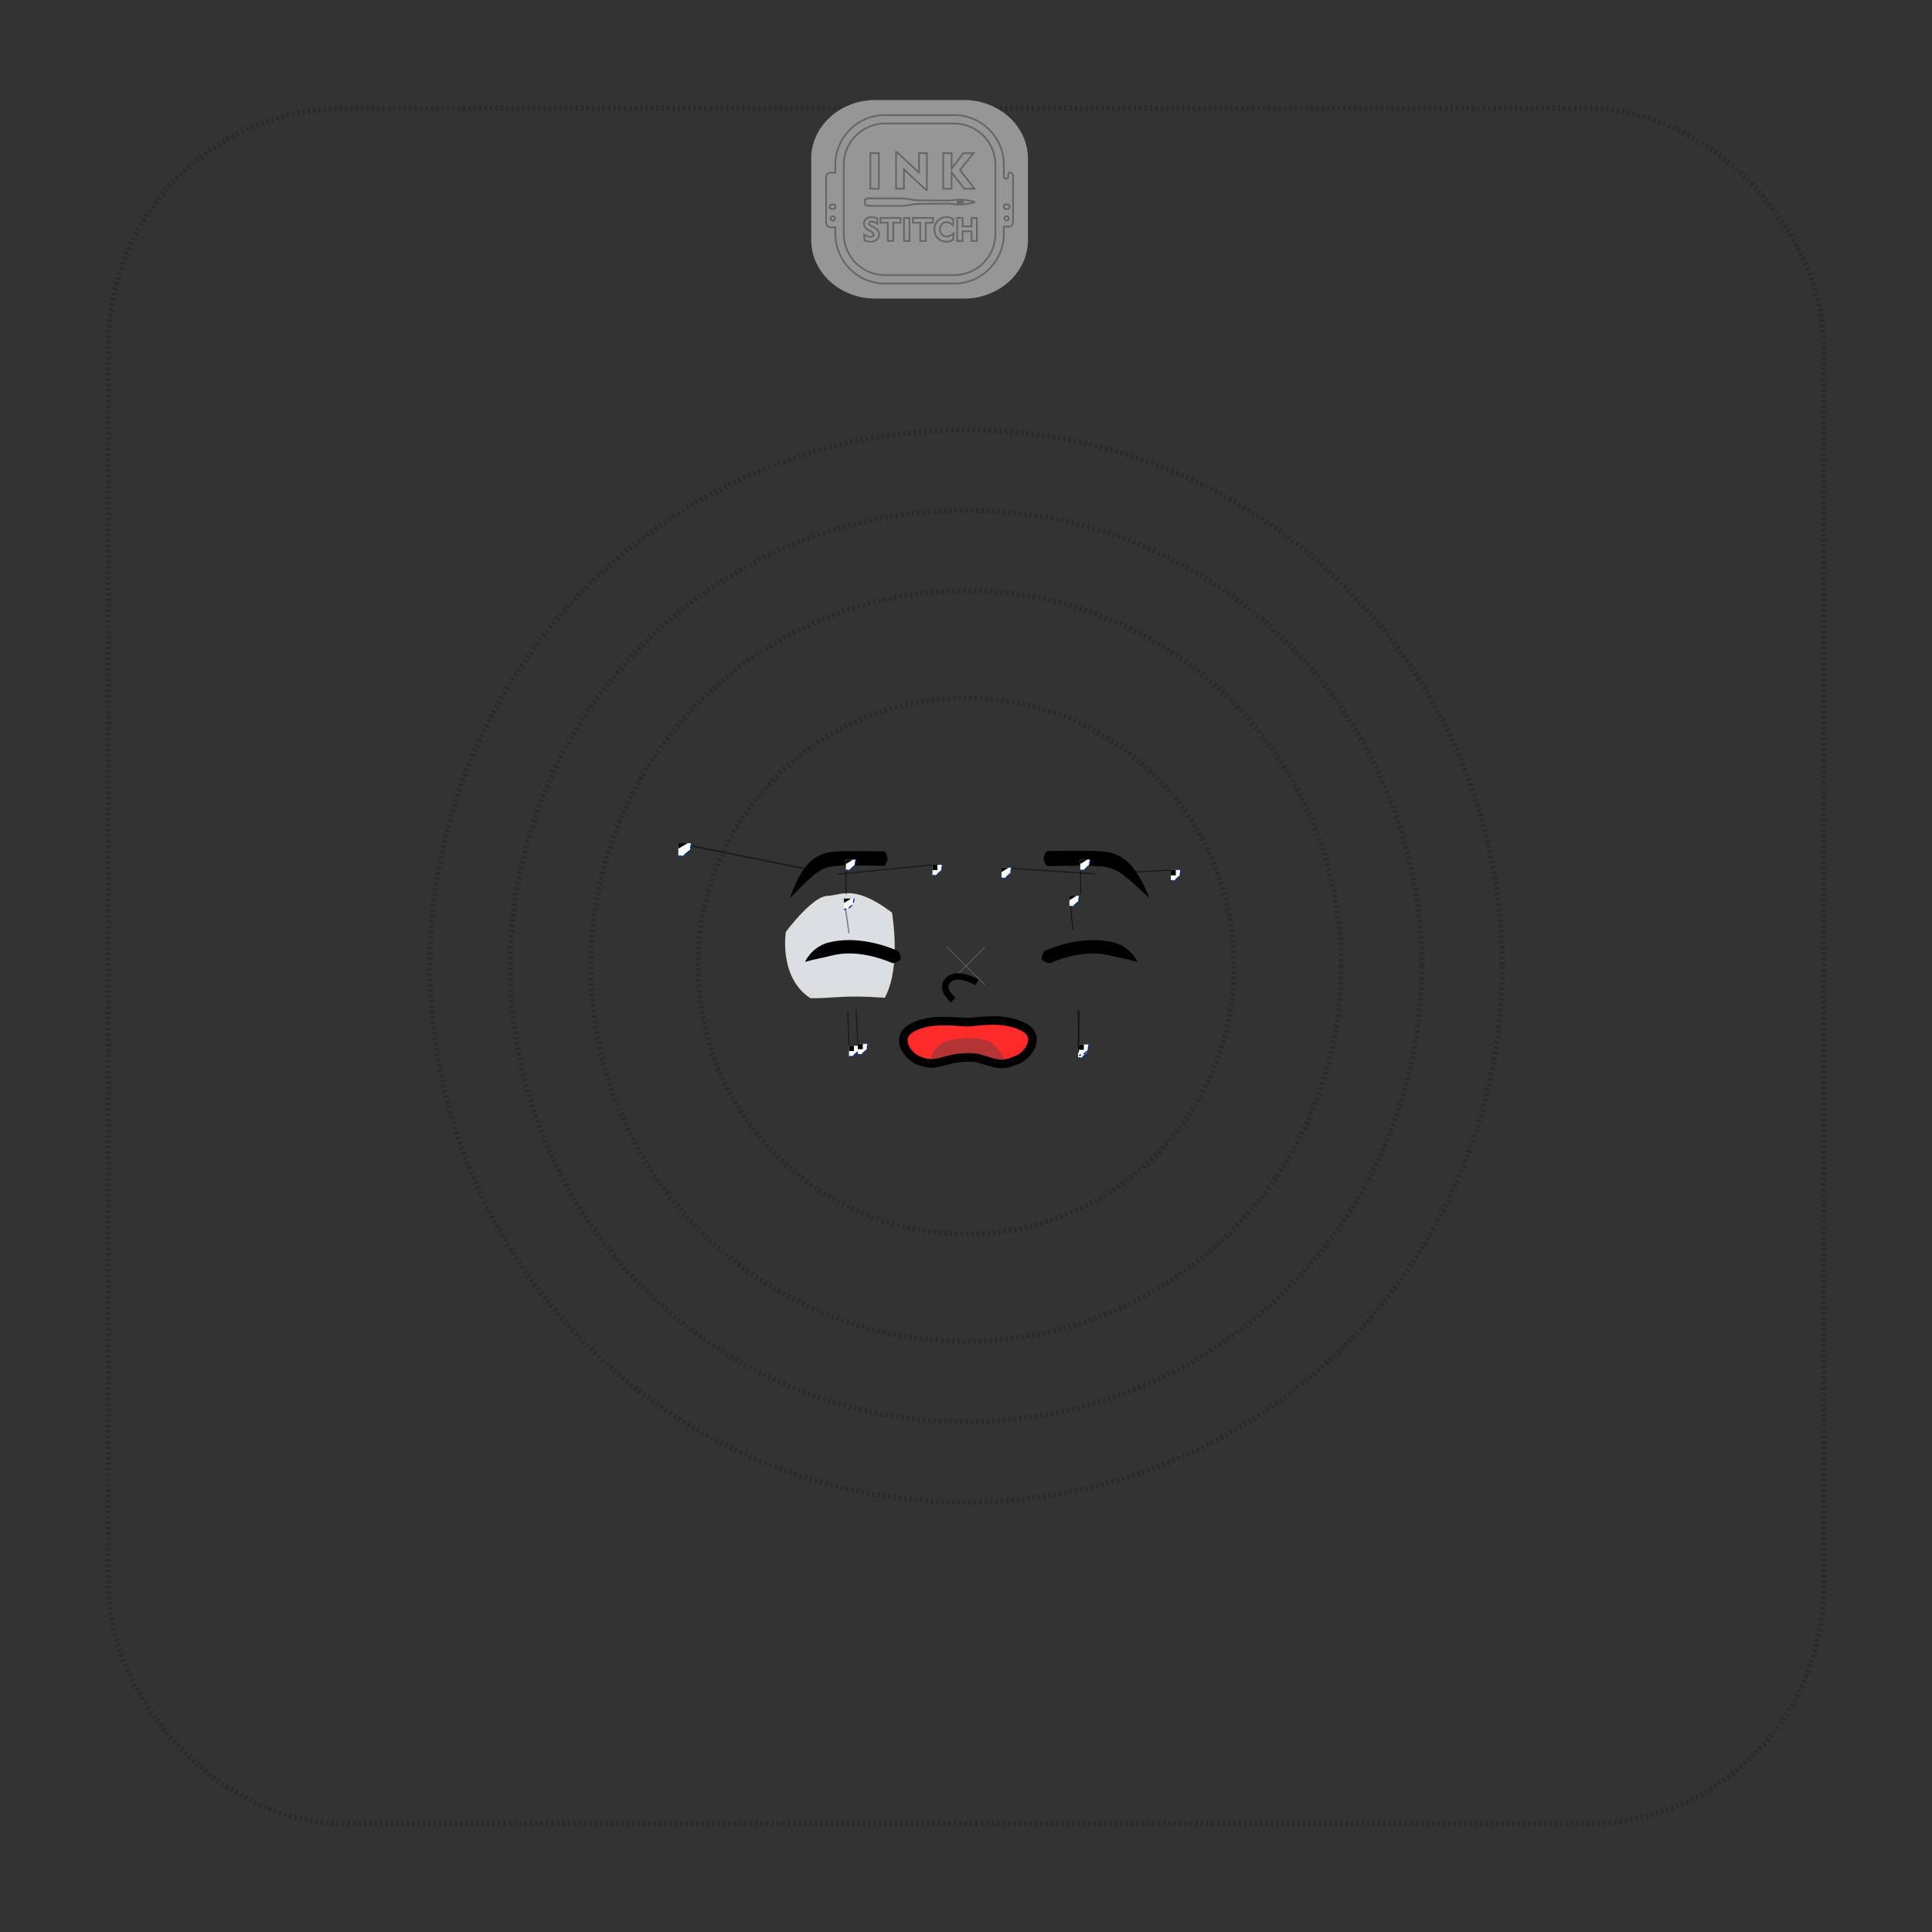 <?xml version="1.0" encoding="UTF-8" standalone="no"?>
<!-- Created with Inkscape (http://www.inkscape.org/) -->

<svg
   width="360mm"
   height="360mm"
   viewBox="0 0 360 360"
   version="1.1"
   id="svg8"
   inkscape:version="1.1.1 (c3084ef, 2021-09-22)"
   sodipodi:docname="face-baby-crying.svg"
   xmlns:inkscape="http://www.inkscape.org/namespaces/inkscape"
   xmlns:sodipodi="http://sodipodi.sourceforge.net/DTD/sodipodi-0.dtd"
   xmlns:xlink="http://www.w3.org/1999/xlink"
   xmlns="http://www.w3.org/2000/svg"
   xmlns:svg="http://www.w3.org/2000/svg"
   xmlns:rdf="http://www.w3.org/1999/02/22-rdf-syntax-ns#"
   xmlns:cc="http://creativecommons.org/ns#"
   xmlns:dc="http://purl.org/dc/elements/1.1/">
  <rect x="0" y="0" width="360" height="360" fill="#333333" stroke="none"/>
  <title
     id="title1023">inkStitch - Embroidery Hoops Template</title>
  <defs
     id="defs2">
    <inkscape:path-effect
       effect="taper_stroke"
       id="path-effect12308"
       is_visible="true"
       lpeversion="1"
       stroke_width="2.5"
       attach_start="0.2"
       end_offset="0.2"
       start_smoothing="0.5"
       end_smoothing="0.5"
       jointype="extrapolated"
       start_shape="center"
       end_shape="center"
       miter_limit="100" />
    <inkscape:path-effect
       effect="taper_stroke"
       id="path-effect12222"
       is_visible="true"
       lpeversion="1"
       stroke_width="2.5"
       attach_start="0.2"
       end_offset="0.2"
       start_smoothing="0.5"
       end_smoothing="0.5"
       jointype="extrapolated"
       start_shape="center"
       end_shape="center"
       miter_limit="100" />
    <inkscape:path-effect
       effect="join_type"
       id="path-effect9780"
       is_visible="true"
       lpeversion="1"
       linecap_type="square"
       line_width="2.5"
       linejoin_type="extrp_arc"
       miter_limit="100"
       attempt_force_join="true" />
    <inkscape:path-effect
       effect="taper_stroke"
       id="path-effect9528"
       is_visible="true"
       lpeversion="1"
       stroke_width="1.458"
       attach_start="0.2"
       end_offset="0.2"
       start_smoothing="0.8"
       end_smoothing="0.8"
       jointype="extrapolated"
       start_shape="center"
       end_shape="center"
       miter_limit="100" />
    <inkscape:path-effect
       effect="taper_stroke"
       id="path-effect9522"
       is_visible="true"
       lpeversion="1"
       stroke_width="1.042"
       attach_start="0.2"
       end_offset="0.2"
       start_smoothing="0.5"
       end_smoothing="0.5"
       jointype="extrapolated"
       start_shape="center"
       end_shape="center"
       miter_limit="100" />
    <inkscape:path-effect
       effect="taper_stroke"
       id="path-effect9516"
       is_visible="true"
       lpeversion="1"
       stroke_width="2.79"
       attach_start="0.2"
       end_offset="0.8"
       start_smoothing="0.5"
       end_smoothing="0.5"
       jointype="extrapolated"
       start_shape="center"
       end_shape="center"
       miter_limit="100" />
    <inkscape:path-effect
       effect="taper_stroke"
       id="path-effect9350"
       is_visible="true"
       lpeversion="1"
       stroke_width="4.887"
       attach_start="0.2"
       end_offset="0.8"
       start_smoothing="0.5"
       end_smoothing="0.5"
       jointype="extrapolated"
       start_shape="center"
       end_shape="center"
       miter_limit="100" />
    <inkscape:path-effect
       effect="taper_stroke"
       id="path-effect6889"
       is_visible="true"
       lpeversion="1"
       stroke_width="8"
       attach_start="0.2"
       end_offset="0"
       start_smoothing="0.5"
       end_smoothing="0.5"
       jointype="extrapolated"
       start_shape="left"
       end_shape="center"
       miter_limit="100" />
    <inkscape:path-effect
       effect="taper_stroke"
       id="path-effect6883"
       is_visible="true"
       lpeversion="1"
       stroke_width="8"
       attach_start="0.2"
       end_offset="0"
       start_smoothing="0.5"
       end_smoothing="0.5"
       jointype="extrapolated"
       start_shape="left"
       end_shape="center"
       miter_limit="100" />
    <inkscape:path-effect
       effect="taper_stroke"
       id="path-effect5435"
       is_visible="true"
       lpeversion="1"
       stroke_width="2.591"
       attach_start="0.2"
       end_offset="0.2"
       start_smoothing="0.5"
       end_smoothing="0.5"
       jointype="extrapolated"
       start_shape="center"
       end_shape="center"
       miter_limit="100" />
    <inkscape:path-effect
       effect="taper_stroke"
       id="path-effect5433"
       is_visible="true"
       lpeversion="1"
       stroke_width="1.041"
       attach_start="0.2"
       end_offset="0.2"
       start_smoothing="0.5"
       end_smoothing="0.5"
       jointype="extrapolated"
       start_shape="center"
       end_shape="center"
       miter_limit="100" />
    <inkscape:path-effect
       effect="taper_stroke"
       id="path-effect5431"
       is_visible="true"
       lpeversion="1"
       stroke_width="1.458"
       attach_start="0.2"
       end_offset="0.2"
       start_smoothing="0.8"
       end_smoothing="0.8"
       jointype="extrapolated"
       start_shape="center"
       end_shape="center"
       miter_limit="100" />
    <inkscape:path-effect
       effect="taper_stroke"
       id="path-effect1563"
       is_visible="true"
       lpeversion="1"
       stroke_width="2.871"
       attach_start="0.2"
       end_offset="0.2"
       start_smoothing="0.5"
       end_smoothing="0.5"
       jointype="extrapolated"
       start_shape="center"
       end_shape="center"
       miter_limit="100" />
    <inkscape:path-effect
       effect="taper_stroke"
       id="path-effect1398"
       is_visible="true"
       lpeversion="1"
       stroke_width="2.682"
       attach_start="0.2"
       end_offset="0.8"
       start_smoothing="0.5"
       end_smoothing="0.5"
       jointype="extrapolated"
       start_shape="center"
       end_shape="center"
       miter_limit="100" />
    <marker
       style="overflow:visible"
       id="Arrow1Lstart"
       refX="0.0"
       refY="0.0"
       orient="auto"
       inkscape:stockid="Arrow1Lstart"
       inkscape:isstock="true">
      <path
         transform="scale(0.8) translate(12.5,0)"
         style="fill-rule:evenodd;fill:context-stroke;stroke:context-stroke;stroke-width:1.0pt"
         d="M 0.0,0.0 L 5.0,-5.0 L -12.5,0.0 L 5.0,5.0 L 0.0,0.0 z "
         id="path1667" />
    </marker>
    <style
       id="style824"
       type="text/css"><![CDATA[
    .fil0 {fill:none}
    .fil1 {fill:#003399}
   ]]></style>
    <symbol
       id="inkstitch_fill_start">
      <title
         id="inkstitch_title9432">Fill stitch starting point</title>
      <path
         id="inkstitch_circle13166-6"
         d="m 9.247,-2.6e-6 c -1.9e-6,5.107 -4.14,9.247 -9.247,9.247 C -5.107,9.247 -9.247,5.107 -9.247,-2.6e-6 c 2e-7,-5.107 4.14,-9.247 9.247,-9.247 2.452,0 4.804,0.974 6.538,2.708 1.734,1.734 2.708,4.086 2.708,6.538 0,0 0,0 0,0"
         style="opacity:1;vector-effect:none;fill:#fafafa;fill-opacity:1;fill-rule:evenodd;stroke:#003399;stroke-width:1.065;stroke-linecap:round;stroke-linejoin:miter;stroke-miterlimit:4;stroke-dasharray:3.195, 3.195;stroke-dashoffset:0;stroke-opacity:1"
         inkscape:connector-curvature="0" />
      <path
         style="opacity:1;vector-effect:none;fill:#000000;fill-opacity:1;fill-rule:evenodd;stroke:none;stroke-width:2.742;stroke-linecap:butt;stroke-linejoin:miter;stroke-miterlimit:4;stroke-dasharray:none;stroke-dashoffset:0;stroke-opacity:1"
         d="m 6.573,0.004 c 0,0 -10.451,6.034 -10.451,6.034 0,0 0,-12.068 0,-12.068 0,0 10.451,6.034 10.451,6.034"
         id="inkstitch_path4183"
         inkscape:connector-curvature="0" />
    </symbol>
    <symbol
       id="inkstitch_fill_end">
      <title
         id="inkstitch_title9427">Fill stitch ending point</title>
      <path
         id="inkstitch_circle13166"
         d="m 9.22,0.079 c -1.9e-6,5.107 -4.14,9.247 -9.247,9.247 -5.107,0 -9.247,-4.14 -9.247,-9.247 1e-7,-2.452 0.974,-4.804 2.708,-6.538 1.734,-1.734 4.086,-2.708 6.538,-2.708 5.107,0 9.247,4.14 9.247,9.247 0,0 0,0 0,0"
         style="opacity:1;vector-effect:none;fill:#fafafa;fill-opacity:1;fill-rule:evenodd;stroke:#003399;stroke-width:1.065;stroke-linecap:round;stroke-linejoin:miter;stroke-miterlimit:4;stroke-dasharray:3.195, 3.195;stroke-dashoffset:0;stroke-opacity:1"
         inkscape:connector-curvature="0" />
      <path
         style="opacity:1;fill:#000000;fill-opacity:1;fill-rule:nonzero;stroke:none;stroke-width:2.272;stroke-linecap:round;stroke-linejoin:round;stroke-miterlimit:4;stroke-dasharray:4.819, 4.819;stroke-dashoffset:0;stroke-opacity:1;paint-order:fill markers stroke"
         d="m -4.57,-4.57 c 0,0 9.141,0 9.141,0 0,0 0,9.141 0,9.141 0,0 -9.141,0 -9.141,0 0,0 0,-9.141 0,-9.141"
         id="inkstitch_rect5371-2"
         inkscape:connector-curvature="0" />
    </symbol>
  </defs>
  <sodipodi:namedview
     id="base"
     pagecolor="#fafafa"
     bordercolor="#666666"
     borderopacity="1.0"
     inkscape:pageopacity="0.78431373"
     inkscape:pageshadow="2"
     inkscape:zoom="1.8688079"
     inkscape:cx="706.06507"
     inkscape:cy="648.27422"
     inkscape:document-units="cm"
     inkscape:current-layer="layer2"
     showgrid="true"
     inkscape:window-width="1462"
     inkscape:window-height="969"
     inkscape:window-x="83"
     inkscape:window-y="59"
     inkscape:window-maximized="0"
     objecttolerance="3"
     gridtolerance="3"
     guidetolerance="3"
     inkscape:snap-perpendicular="true"
     inkscape:snap-tangential="true"
     inkscape:showpageshadow="true"
     borderlayer="false"
     inkscape:snap-path-clip="false"
     inkscape:pagecheckerboard="false"
     fit-margin-top="10"
     fit-margin-left="10"
     fit-margin-right="10"
     fit-margin-bottom="10">
    <inkscape:grid
       type="xygrid"
       id="grid3702"
       units="mm"
       spacingx="0.5"
       spacingy="0.5"
       dotted="false"
       originx="0"
       originy="0"
       empspacing="20"
       color="#ff7300"
       opacity="0.098"
       empcolor="#0000ff"
       empopacity="0.098" />
  </sodipodi:namedview>
  <g
     inkscape:label="HOOPS REF"
     inkscape:groupmode="layer"
     id="layer1"
     transform="translate(-9.391,72.391)"
     style="display:inline;opacity:0.5"
     sodipodi:insensitive="true">
    <circle
       id="path3704-5-2"
       cx="189.391"
       cy="107.609"
       r="49.952"
       style="opacity:0.335;fill:none;stroke:#000000;stroke-width:1;stroke-linecap:butt;stroke-linejoin:round;stroke-miterlimit:4;stroke-dasharray:0.5, 0.5;stroke-dashoffset:0"
       sodipodi:insensitive="true"
       inkscape:label="100x100" />
    <circle
       id="path3704-5"
       cx="189.391"
       cy="107.609"
       r="69.933"
       style="opacity:0.335;fill:none;stroke:#000000;stroke-width:1;stroke-linecap:butt;stroke-linejoin:round;stroke-miterlimit:4;stroke-dasharray:0.5, 0.5;stroke-dashoffset:0"
       sodipodi:insensitive="true"
       inkscape:label="140x140" />
    <circle
       id="path3704-4"
       cx="189.391"
       cy="107.609"
       r="84.919"
       style="opacity:0.335;fill:none;stroke:#000000;stroke-width:1;stroke-linecap:butt;stroke-linejoin:round;stroke-miterlimit:4;stroke-dasharray:0.5, 0.5;stroke-dashoffset:0"
       sodipodi:insensitive="true"
       inkscape:label="170x170" />
    <circle
       id="path3704"
       cx="189.391"
       cy="107.609"
       r="99.905"
       style="opacity:0.335;fill:none;stroke:#000000;stroke-width:1;stroke-linecap:butt;stroke-linejoin:round;stroke-miterlimit:4;stroke-dasharray:0.5, 0.5;stroke-dashoffset:0"
       inkscape:label="200x200"
       sodipodi:insensitive="true" />
    <rect
       style="opacity:0.335;fill:none;stroke:#000000;stroke-width:1;stroke-linecap:butt;stroke-linejoin:round;stroke-miterlimit:4;stroke-dasharray:0.5, 0.5;stroke-dashoffset:0"
       id="rect3742"
       width="319.61"
       height="319.61"
       x="29.586"
       y="-52.195"
       ry="44.043"
       sodipodi:insensitive="true"
       inkscape:label="320x320" />
    <g
       style="clip-rule:evenodd;fill:#f9f9f9;fill-opacity:1;fill-rule:evenodd;stroke:#999999;stroke-width:20.97;stroke-miterlimit:4;stroke-dasharray:none;stroke-opacity:1;image-rendering:optimizeQuality;shape-rendering:geometricPrecision;text-rendering:geometricPrecision"
       id="g845"
       transform="matrix(0,0.006,-0.006,0,341.034,-359.157)"
       inkscape:label="inkStitch-logo"
       sodipodi:insensitive="true">
      <path
         style="fill:#f9f9f9;fill-opacity:1;stroke:none;stroke-width:25.769;stroke-miterlimit:4;stroke-dasharray:none;stroke-opacity:1"
         d="m 53158.869,23350.193 h 1826.028 266.315 c 998.46,0 1815.618,892.05 1815.618,1982.018 v 2766.111 c 0,1089.966 -817.159,1982.014 -1815.618,1982.014 h -242.024 -2001.257 -290.607 c -999.324,0 -1816.482,-892.048 -1816.482,-1982.014 v -2766.111 c 0,-1089.968 817.158,-1982.018 1816.482,-1982.018 z"
         id="path992"
         inkscape:connector-curvature="0"
         sodipodi:nodetypes="ccssssccssssc"
         inkscape:label="bkg" />
      <path
         id="path912"
         d="m 54083.958,25539.209 h -26.503 c -7.363,0 -13.988,-5.89 -13.988,-13.985 v -150.92 c 0,-7.362 6.625,-13.252 13.988,-13.252 h 26.503 c 7.36,0 13.989,5.89 13.989,13.252 v 150.92 c 0,8.095 -6.629,13.985 -13.989,13.985 z m -800.235,-1439.978 c 33.129,-5.153 58.895,-34.602 58.895,-69.2 v 0 c 0,-38.282 -30.919,-69.938 -69.2,-69.938 h -73.619 c -19.139,0 -35.337,-8.835 -44.907,-25.032 -10.308,-16.195 -10.308,-34.6 -1.474,-51.531 22.087,-41.963 64.05,-70.675 118.526,-70.675 h 1423.783 c 75.827,0 137.666,61.84 137.666,137.669 v 148.707 h 226.01 c 847.349,0 1540.835,693.488 1540.835,1540.837 v 2150.396 c 0,847.35 -693.487,1540.835 -1540.835,1540.835 h -205.396 v 146.502 c 0,77.299 -62.575,139.874 -139.876,139.874 h -1418.629 c -76.563,0 -139.874,-62.575 -139.874,-139.874 v -146.502 h -246.624 c -848.083,0 -1541.57,-693.485 -1541.57,-1540.835 v -2150.396 c 0,-847.349 693.487,-1540.837 1541.57,-1540.837 z m 861.339,5341.024 v -54.477 c 0,-22.087 10.305,-41.226 26.503,-54.479 h 86.868 c 16.195,13.253 26.503,32.392 26.503,54.479 v 54.477 c 0,38.281 -31.656,69.938 -69.938,69.938 v 0 c -38.282,0 -69.936,-31.657 -69.936,-69.938 z m 362.201,-27.239 c 0,-38.281 31.657,-69.938 69.938,-69.938 38.282,0 69.939,31.657 69.939,69.938 0,39.018 -31.657,69.938 -69.939,69.938 -38.281,0 -69.938,-30.92 -69.938,-69.938 z m -362.201,-5371.944 v -54.476 c 0,-38.282 31.654,-69.939 69.936,-69.939 v 0 c 38.282,0 69.938,31.657 69.938,69.939 v 54.476 c 0,24.295 -12.515,45.644 -30.921,58.159 h -78.034 c -18.404,-12.515 -30.919,-33.864 -30.919,-58.159 z m 362.939,-27.239 c 0,-38.282 30.919,-69.199 69.2,-69.199 38.282,0 69.203,30.917 69.203,69.199 0,38.282 -30.921,69.203 -69.203,69.203 -38.281,0 -69.2,-30.921 -69.2,-69.203 z m -427.724,999.74 c 78.036,345.27 84.66,396.805 37.544,800.233 l 9.572,943.79 c 1.471,191.407 58.893,336.438 58.893,525.637 v 1057.897 l -38.279,69.938 h -154.601 l -38.282,-69.938 v -1057.897 c 0,-189.199 57.424,-334.229 58.895,-525.637 l 9.57,-943.79 c -47.115,-403.428 -40.489,-454.963 37.547,-800.233 0.735,-4.416 5.153,-7.36 9.57,-7.36 4.418,0 8.098,2.944 9.571,7.36 z m -424.778,3231.118 h -1105.751 v -264.292 h 1105.751 z m 0,-798.761 h -1141.825 v -25.032 l 645.634,-688.332 h -609.56 v -243.678 h 1147.713 v 22.822 l -644.9,690.543 h 602.938 z m 0,-1462.8 h -1105.751 v -260.609 h 481.465 l -481.465,-365.149 v -314.351 l 525.636,416.68 580.115,-449.808 v 318.768 l -509.441,393.86 h 509.441 z m 1420.099,2455.914 c 26.503,-44.171 45.646,-80.982 56.686,-111.9 10.308,-30.921 16.198,-61.104 16.198,-90.552 0,-29.447 -6.625,-53.005 -19.878,-71.409 -12.515,-17.669 -29.447,-26.503 -50.061,-26.503 -28.711,0 -61.839,31.657 -98.647,95.703 -5.889,10.308 -10.308,18.404 -13.988,23.558 l -27.239,48.59 c -26.503,47.116 -56.688,81.714 -90.551,104.537 -33.128,22.822 -71.41,33.866 -114.11,33.866 -57.421,0 -104.537,-21.351 -141.347,-64.784 -37.544,-43.436 -55.951,-99.386 -55.951,-168.588 0,-25.03 3.681,-53.003 9.573,-82.45 5.889,-29.448 14.723,-62.578 27.238,-98.652 h 167.851 c -21.351,34.601 -38.282,66.994 -50.061,97.912 -11.779,31.657 -17.67,57.424 -17.67,79.509 0,24.294 5.153,42.699 15.461,56.686 10.305,13.989 24.294,20.613 41.962,20.613 12.514,0 24.293,-3.681 35.337,-11.779 11.043,-8.833 20.612,-20.613 29.447,-37.543 l 46.38,-83.927 c 39.018,-70.673 75.09,-117.79 108.22,-142.082 32.392,-24.294 71.409,-36.073 117.051,-36.073 69.939,0 125.889,23.558 169.326,71.409 42.696,47.85 64.045,110.428 64.045,189.199 0,26.502 -2.206,55.95 -8.096,87.607 -5.889,30.919 -14.724,65.52 -26.503,103.066 z m 202.452,-735.451 h -566.864 v 227.481 h -150.18 v -625.021 h 150.18 v 226.745 h 566.864 z m 0,-503.548 h -717.044 v -170.796 h 717.044 z m 0,-505.025 h -566.864 v 227.481 h -150.18 v -625.757 h 150.18 v 226.746 h 566.864 z m -490.3,-1013.725 c -31.655,31.654 -55.213,62.575 -70.674,94.229 -15.459,32.393 -22.821,65.522 -22.821,100.121 0,61.104 20.614,110.43 62.575,148.711 41.964,39.017 95.704,58.159 161.225,58.159 65.521,0 118.527,-19.142 159.018,-57.424 40.488,-38.282 61.1,-87.606 61.1,-149.446 0,-36.073 -7.36,-72.145 -22.819,-108.217 -15.462,-36.073 -37.547,-72.148 -68.466,-108.219 l 190.671,11.042 c 20.614,30.919 36.809,64.049 47.117,100.857 11.043,36.073 16.194,73.619 16.194,113.372 0,41.964 -6.625,82.453 -19.14,121.472 -13.251,38.282 -33.127,74.354 -58.893,106.746 -36.074,46.381 -80.245,81.718 -132.515,106.012 -52.269,24.293 -108.955,36.807 -170.795,36.807 -53.005,0 -103.065,-8.834 -149.446,-27.237 -46.378,-18.405 -87.605,-44.172 -122.941,-78.774 -35.338,-35.337 -62.575,-75.825 -81.717,-121.47 -19.14,-45.641 -28.713,-94.231 -28.713,-145.027 0,-39.756 5.89,-78.038 16.934,-114.846 11.042,-36.808 28.712,-71.409 51.533,-104.537 z m 490.3,-133.252 h -717.044 v -168.586 h 263.554 v -276.806 h -263.554 V 24934.8 h 717.044 v 167.851 h -301.099 v 276.806 h 301.099 z m -3648.533,2242.421 c 0,703.056 576.432,1279.491 1279.488,1279.491 h 2150.398 c 703.057,0 1279.489,-576.435 1279.489,-1279.491 v -2150.396 c 0,-703.058 -576.432,-1279.49 -1279.489,-1279.49 h -2150.398 c -703.056,0 -1279.488,576.432 -1279.488,1279.49 z"
         class="fil1"
         inkscape:connector-curvature="0"
         style="fill:#f9f9f9;fill-opacity:1;stroke:#999999;stroke-width:52.328;stroke-miterlimit:4;stroke-dasharray:none;stroke-opacity:1;paint-order:stroke fill markers"
         inkscape:label="logo" />
    </g>
    <path
       id="path1018"
       style="fill:#999999;stroke:#b3b3b3;stroke-width:0.1;stroke-linecap:butt;stroke-linejoin:miter;stroke-miterlimit:4;stroke-dasharray:none;stroke-opacity:1"
       d="m 192.926,111.145 -7.071,-7.071 m 7.071,1e-5 -7.071,7.071"
       inkscape:connector-curvature="0"
       inkscape:label="default-origin"
       sodipodi:insensitive="true" />
  </g>
  <g
     id="layer2"
     inkscape:label="DESIGN LAYER"
     transform="translate(-9.39,19.39)">
    <path
       style="display:inline;fill:#dbdee3;fill-opacity:1;stroke:none;stroke-width:0.8;stroke-linecap:butt;stroke-linejoin:miter;stroke-miterlimit:4;stroke-dasharray:none;stroke-opacity:1"
       d="m 174.964,150.61 c 0,0 1.684,9.699 -1.216,15.218 -7.016,-0.561 -9.803,0.154 -13.47,0.093 -5.569,-3.736 -4.303,-11.787 -4.303,-11.787 0,0 4.771,-6.361 7.39,-6.455 2.619,-0.093 4.771,-2.185 11.6,2.93 z"
       id="path11514"
       sodipodi:nodetypes="ccccssc"
       inkscape:label="sclera_fill_L" />
    <path
       id="path10944"
       style="display:inline;fill:none;stroke:#dedede;stroke-width:3.024;stroke-linecap:butt;stroke-linejoin:miter;stroke-miterlimit:4;stroke-dasharray:none;stroke-opacity:1"
       inkscape:label="sclera_outline_L"
       d="m 623.683,640.974 c 0.689,0.495 1.391,1.01 2.106,1.546 v 1.5e-4 0 c 0,0 6.364,36.656 -4.596,57.516 -0.309,-0.025 -0.615,-0.049 -0.919,-0.072"
       transform="matrix(0.265,0,0,0.265,9.39,-19.39)" />
    <path
       id="path12090"
       style="display:inline;fill:none;stroke:#dedede;stroke-width:3.024;stroke-linecap:butt;stroke-linejoin:miter;stroke-miterlimit:4;stroke-dasharray:none;stroke-opacity:1"
       inkscape:label="sclera_outline_L"
       d="m 559.687,648.862 c 6.132,-7.129 15.885,-17.188 22.262,-17.416 9.625,-0.344 17.579,-7.826 41.734,9.528"
       transform="matrix(0.265,0,0,0.265,9.39,-19.39)" />
    <path
       id="path12088"
       style="display:inline;fill:none;stroke:#dedede;stroke-width:3.024;stroke-linecap:butt;stroke-linejoin:miter;stroke-miterlimit:4;stroke-dasharray:none;stroke-opacity:1"
       inkscape:label="sclera_outline_L"
       d="m 569.615,699.93 c -20.281,-14.311 -15.597,-44.089 -15.597,-44.089 0,0 2.282,-3.043 5.668,-6.979"
       transform="matrix(0.265,0,0,0.265,9.39,-19.39)" />
    <path
       id="path12086"
       style="display:inline;fill:none;stroke:#dedede;stroke-width:3.024;stroke-linecap:butt;stroke-linejoin:miter;stroke-miterlimit:4;stroke-dasharray:none;stroke-opacity:1"
       inkscape:label="sclera_outline_L"
       d="m 620.274,699.964 c -25.843,-1.987 -36.292,0.651 -49.993,0.425 -0.225,-0.151 -0.447,-0.304 -0.667,-0.459"
       transform="matrix(0.265,0,0,0.265,9.39,-19.39)" />
    <path
       id="path9908"
       style="display:inline;fill:#ff2a2a;fill-opacity:1;stroke:none;stroke-width:1.6;stroke-linecap:butt;stroke-linejoin:miter;stroke-miterlimit:4;stroke-dasharray:none;stroke-opacity:1"
       d="m 189.736,171.1 c -4.186,-0.304 -7.519,-0.529 -10.346,0.99 -3.445,1.852 -0.851,5.302 1.053,6.085 3.156,1.298 4.056,0.089 7.522,-0.42 0,0 2.479,-0.283 3.651,0.047 3.954,1.113 4.268,1.582 7.431,0.24 1.895,-0.804 4.498,-4.233 1.053,-6.085 -3.597,-1.802 -7.51,-1.095 -10.365,-0.858 z"
       sodipodi:nodetypes="csssssccc"
       inkscape:label="mouth_fill" />
    <path
       style="display:inline;fill:#b33434;fill-opacity:1;stroke:none;stroke-width:0.12;stroke-linecap:butt;stroke-linejoin:miter;stroke-miterlimit:4;stroke-dasharray:none;stroke-opacity:1"
       d="m 189.656,174.061 c 0,0 -2.718,0.023 -4.247,0.697 -1.837,0.81 -3.079,3.25 -2.271,3.663 2.053,1.05 4.789,-0.951 6.702,-0.899 3.513,0.096 7.179,1.202 7.179,1.202 0,0 -1.284,-2.437 -2.466,-3.462 -1.182,-1.024 -3.188,-1.297 -4.898,-1.202 z"
       id="path7235"
       inkscape:label="tongue_fill"
       sodipodi:nodetypes="cssscsc" />
    <path
       style="display:none;fill:#000000;fill-rule:nonzero;stroke:none;stroke-width:1.041;stroke-linecap:butt;stroke-linejoin:miter;stroke-miterlimit:4;stroke-dasharray:none;stroke-opacity:1"
       d="m 173.966,166.63 c 0.167,0.029 0.406,-0.317 0.471,-0.415 0,0 0,0 0,0 0.011,-0.016 0.011,-0.027 0.011,-0.027 0,0 0.004,-0.01 -4.2e-4,-0.029 0,0 0,0 0,0 -0.025,-0.116 -0.127,-0.524 -0.301,-0.555 -1.004,-0.177 -3.763,-0.622 -5.957,-0.622 -2.175,0 -6.357,0.216 -7.941,0.302 -0.29,0.016 -0.554,0.464 -0.598,0.543 -0.003,0.013 -0.003,0.012 -0.003,0.012 0,0 -7.1e-4,-0.002 0.004,0.011 0.053,0.073 0.366,0.489 0.653,0.474 1.581,-0.086 5.744,-0.301 7.885,-0.301 2.123,0 4.785,0.432 5.776,0.606 z"
       id="path5189"
       inkscape:path-effect="#path-effect5433"
       inkscape:original-d="m 174.44849,166.18848 c 0,0 -3.56084,-0.68562 -6.25845,-0.68562 -2.69761,0 -8.54243,0.33632 -8.54243,0.33632"
       inkscape:label="eye_bottom"
       sodipodi:nodetypes="csc" />
    <path
       style="display:none;fill:#000000;fill-rule:nonzero;stroke:none;stroke-width:2.083;stroke-linecap:butt;stroke-linejoin:miter;stroke-miterlimit:4;stroke-dasharray:none;stroke-opacity:1"
       d="m 174.813,151.101 c 0.114,0.18 0.359,0.102 0.542,0.015 0.188,-0.089 0.332,-0.197 0.332,-0.197 0,0 0.108,-0.145 0.175,-0.347 0.065,-0.195 0.093,-0.473 -0.124,-0.569 l 0.007,-0.009 c -1.139,-0.959 -4.397,-3.356 -8.574,-3.364 -4.224,-0.008 -6.439,1.291 -9.577,4.732 -2.095,2.298 -1.957,3.401 -1.957,3.401 0,0 0.997,-0.185 3.034,-2.418 2.922,-3.205 4.858,-4.263 8.497,-4.257 3.686,0.007 6.615,2.16 7.637,3.021 z"
       id="path5074"
       inkscape:path-effect="#path-effect5431"
       inkscape:original-d="m 175.68939,150.9215 c 0,0 -3.60578,-3.55271 -8.51993,-3.56169 -4.91416,-0.009 -6.92838,1.83456 -11.53229,7.40405"
       inkscape:label="eye_top" />
    <path
       style="display:inline;fill:#000000;fill-opacity:1;fill-rule:nonzero;stroke:none;stroke-width:5.316;stroke-linecap:butt;stroke-linejoin:miter;stroke-miterlimit:4;stroke-dasharray:none;stroke-opacity:1"
       d="m 174.141,141.921 c 0.309,0.007 0.656,-1.31 0.656,-1.31 0,0 -0.279,-1.333 -0.595,-1.34 l 3.5e-4,-0.015 c -1.588,-0.036 -5.81,-0.119 -8.174,-0.031 -0.865,0.032 -1.666,0.099 -2.402,0.246 -1.642,0.348 -2.982,1.275 -3.912,2.396 0,0 0,0 0,0 -1.226,1.5 -1.978,3.142 -2.427,4.221 -0.468,1.124 -0.702,1.839 -0.702,1.839 0,0 0.549,-0.515 1.402,-1.372 0.768,-0.772 2.076,-2.12 3.315,-3.097 0,0 0,0 0,0 0.853,-0.663 1.843,-1.174 2.85,-1.356 0.55,-0.11 1.177,-0.166 1.976,-0.196 2.272,-0.085 6.432,-0.004 8.012,0.032 z"
       id="path542"
       sodipodi:nodetypes="csc"
       inkscape:label="eyebrow_L"
       inkscape:original-d="m 174.80017,140.61083 c 0,0 -5.82525,-0.15478 -8.72201,-0.0467 -4.15932,0.15514 -5.37425,1.07022 -9.49343,7.36124"
       inkscape:path-effect="#path-effect1398" />
    <path
       style="display:none;fill:#000000;fill-rule:nonzero;stroke:none;stroke-width:1.042;stroke-linecap:butt;stroke-linejoin:miter;stroke-miterlimit:4;stroke-dasharray:none;stroke-opacity:1"
       d="m 204.452,165.602 c -0.263,-0.027 -0.426,0.586 -0.426,0.586 0,0 0.348,0.528 0.583,0.425 l 0.001,0.009 c 1.281,-0.199 4.675,-0.692 6.794,-0.692 2.136,0 5.572,0.273 6.865,0.383 0.229,0.019 0.496,-0.372 0.551,-0.458 0.007,-0.019 0.006,-0.017 0.006,-0.017 0,0 5.2e-4,0.003 -0.003,-0.018 -0.039,-0.094 -0.234,-0.526 -0.466,-0.546 -1.298,-0.11 -4.772,-0.387 -6.953,-0.387 -2.199,0 -5.664,0.504 -6.954,0.704 z"
       id="path9518"
       inkscape:path-effect="#path-effect9522"
       inkscape:original-d="m 204.02185,166.18848 c 0,0 4.68425,-0.77917 7.38253,-0.77917 2.69827,0 7.42199,0.42987 7.42199,0.42987"
       inkscape:label="eye_bottom"
       sodipodi:nodetypes="csc" />
    <path
       style="display:none;fill:#000000;fill-rule:nonzero;stroke:none;stroke-width:3.334;stroke-linecap:butt;stroke-linejoin:miter;stroke-miterlimit:2;stroke-dasharray:none;stroke-opacity:1"
       d="m 202.733,150.003 c -0.217,0.096 -0.188,0.374 -0.124,0.569 0.067,0.202 0.175,0.347 0.175,0.347 0,0 0.144,0.108 0.332,0.197 0.183,0.087 0.428,0.165 0.542,-0.015 l 0.007,0.009 c 1.022,-0.861 3.953,-3.014 7.639,-3.021 3.64,-0.007 5.576,1.052 8.499,4.257 2.038,2.233 3.035,2.418 3.035,2.418 0,0 0.138,-1.103 -1.957,-3.401 -3.139,-3.441 -5.354,-4.74 -9.579,-4.732 -4.178,0.008 -7.437,2.405 -8.576,3.363 z"
       id="path9524"
       inkscape:path-effect="#path-effect9528"
       inkscape:original-d="m 202.78065,150.92151 c 0,0 3.60667,-3.55272 8.52203,-3.5617 4.91536,-0.009 6.93007,1.83456 11.53512,7.40406"
       inkscape:label="eye_top" />
    <path
       style="display:inline;fill:#000000;fill-opacity:1;fill-rule:nonzero;stroke:none;stroke-width:5.533;stroke-linecap:butt;stroke-linejoin:miter;stroke-miterlimit:4;stroke-dasharray:none;stroke-opacity:1"
       d="m 204.488,139.213 c -0.342,0.007 -0.648,1.396 -0.648,1.396 0,0 0.371,1.373 0.707,1.366 l 2.9e-4,0.014 c 1.711,-0.036 6.218,-0.117 8.682,-0.032 0.869,0.03 1.558,0.087 2.164,0.199 1.11,0.191 2.192,0.687 3.126,1.357 0,0 0,0 0,0 1.321,0.955 2.718,2.289 3.54,3.054 0.911,0.848 1.494,1.357 1.494,1.357 0,0 -0.267,-0.725 -0.792,-1.863 -0.504,-1.092 -1.342,-2.755 -2.666,-4.254 0,0 0,0 0,0 -1.032,-1.146 -2.475,-2.062 -4.193,-2.394 -0.787,-0.146 -1.643,-0.212 -2.575,-0.244 -2.552,-0.088 -7.119,-0.005 -8.837,0.031 z"
       id="path9512"
       sodipodi:nodetypes="csc"
       inkscape:label="eyebrow_R"
       inkscape:original-d="m 203.83594,140.60959 c 0,0 6.30485,-0.15477 9.44009,-0.0467 4.50178,0.15515 5.81674,1.07022 10.27507,7.36124"
       inkscape:path-effect="#path-effect9516" />
    <path
       id="path6270"
       style="display:inline;fill:none;stroke:#000000;stroke-width:1.6;stroke-linecap:butt;stroke-linejoin:miter;stroke-miterlimit:4;stroke-dasharray:none;stroke-opacity:1"
       d="m 189.736,171.1 c -4.186,-0.304 -7.519,-0.529 -10.346,0.99 -3.445,1.852 -0.851,5.302 1.053,6.085 3.156,1.298 4.056,0.089 7.522,-0.42 0,0 2.479,-0.283 3.651,0.047 3.954,1.113 4.268,1.582 7.431,0.24 1.895,-0.804 4.498,-4.233 1.053,-6.085 -3.597,-1.802 -7.51,-1.095 -10.365,-0.858 z"
       sodipodi:nodetypes="csssssccc"
       inkscape:label="mouth_outline" />
    <path
       style="fill:none;stroke:#000000;stroke-width:1.2;stroke-linecap:butt;stroke-linejoin:miter;stroke-miterlimit:4;stroke-dasharray:none;stroke-opacity:1"
       d="m 191.442,163.66 c 0,0 -3.349,-2.008 -5.175,-0.603 -1.827,1.406 0.101,3.314 0.71,3.917"
       id="path5994"
       inkscape:label="baby nose" />
    <ellipse
       id="circle9127-7"
       cx="-211.119"
       cy="158.607"
       style="display:none;fill:#000000;stroke-width:0.065"
       inkscape:label="iris_fill_L"
       transform="scale(-1,1)"
       rx="1.925"
       ry="7.241" />
    <ellipse
       id="ellipse10487"
       cx="-167.153"
       cy="158.7"
       style="display:none;fill:#000000;stroke-width:0.065"
       inkscape:label="iris_fill_L"
       transform="scale(-1,1)"
       rx="1.925"
       ry="7.241" />
    <path
       style="fill:#000000;fill-rule:nonzero;stroke:none;stroke-width:2.5;stroke-linecap:butt;stroke-linejoin:miter;stroke-miterlimit:4;stroke-dasharray:none;stroke-opacity:1"
       d="m 175.582,160.03 c 0.519,0.222 1.649,-0.608 1.649,-0.608 0,0 -0.011,-1.407 -0.672,-1.687 l 0.001,-0.003 c -2.303,-0.98 -7.684,-2.82 -12.853,-1.477 -1.451,0.377 -2.588,1.265 -3.319,2.098 -0.717,0.818 -0.994,1.494 -0.994,1.494 0,0 0.701,-0.206 1.656,-0.434 0.955,-0.228 2.15,-0.443 3.287,-0.739 4.454,-1.158 9.124,0.455 11.245,1.357 z"
       id="path12304"
       inkscape:path-effect="#path-effect12308"
       inkscape:original-d="m 177.23193,159.42336 c 0,0 -10.61841,-5.66315 -17.83892,0.42473"
       inkscape:label="closed eye R" />
    <path
       style="fill:#000000;fill-rule:nonzero;stroke:none;stroke-width:2.5;stroke-linecap:butt;stroke-linejoin:miter;stroke-miterlimit:4;stroke-dasharray:none;stroke-opacity:1"
       d="m 204.169,157.736 c -0.661,0.279 -0.672,1.687 -0.672,1.687 0,0 1.13,0.83 1.649,0.608 l 0.001,0.003 c 2.121,-0.903 6.791,-2.515 11.245,-1.357 1.137,0.296 2.331,0.511 3.287,0.739 0.955,0.228 1.656,0.434 1.656,0.434 0,0 -0.277,-0.676 -0.994,-1.494 -0.731,-0.833 -1.868,-1.721 -3.319,-2.098 -5.169,-1.343 -10.55,0.497 -12.853,1.477 z"
       id="path12220"
       inkscape:path-effect="#path-effect12222"
       inkscape:original-d="m 203.49485,159.42336 c 0,0 10.61841,-5.66315 17.83892,0.42473"
       inkscape:label="closed eye R" />
    <g
       id="command_group1"
       inkscape:label="Ink/Stitch Command: Fill stitch starting position"
       transform="matrix(0.201,0,0,0.217,52.117,14.786)">
      <path
         id="command_connector1"
         d="m 571.599,580.664 0.07,29.927"
         style="fill:none;stroke:#000000;stroke-width:1px;stroke-opacity:0.5"
         inkscape:connection-start="#command_use1"
         inkscape:connector-type="polyline"
         inkscape:label="connector"
         inkscape:connector-curvature="0" />
      <use
         id="command_use1"
         xlink:href="#inkstitch_fill_start"
         height="100%"
         width="100%"
         x="571.596"
         y="580.628"
         inkscape:label="command marker" />
    </g>
    <g
       id="command_group2"
       inkscape:label="Ink/Stitch Command: Fill stitch ending position"
       transform="matrix(0.201,0,0,0.217,52.117,14.786)">
      <path
         id="command_connector2"
         d="m 574.451,740.58 -1.001,-30.044"
         style="fill:none;stroke:#000000;stroke-width:1px;stroke-opacity:0.5"
         inkscape:connection-start="#command_use2"
         inkscape:connector-type="polyline"
         inkscape:label="connector"
         inkscape:connector-curvature="0" />
      <use
         id="command_use2"
         xlink:href="#inkstitch_fill_end"
         height="100%"
         width="100%"
         x="574.475"
         y="740.465"
         inkscape:label="command marker" />
    </g>
    <g
       id="command_group3"
       inkscape:label="Ink/Stitch Command: Fill stitch starting position"
       transform="matrix(0.201,0,0,0.217,52.117,14.786)">
      <path
         id="command_connector3"
         d="m 788.827,580.642 0.564,29.936"
         style="fill:none;stroke:#000000;stroke-width:1px;stroke-opacity:0.5"
         inkscape:connection-start="#command_use3"
         inkscape:connector-type="polyline"
         inkscape:label="connector"
         inkscape:connector-curvature="0" />
      <use
         id="command_use3"
         xlink:href="#inkstitch_fill_start"
         height="100%"
         width="100%"
         x="788.825"
         y="580.607"
         inkscape:label="command marker" />
    </g>
    <g
       id="command_group4"
       inkscape:label="Ink/Stitch Command: Fill stitch ending position"
       transform="matrix(0.201,0,0,0.217,51.714,49.743)">
      <path
         id="command_connector4"
         d="m 788.801,580.721 1.359,-31.227"
         style="fill:none;stroke:#000000;stroke-width:1px;stroke-opacity:0.5"
         inkscape:connection-start="#command_use4"
         inkscape:connector-type="polyline"
         inkscape:label="connector"
         inkscape:connector-curvature="0" />
      <use
         id="command_use4"
         xlink:href="#inkstitch_fill_end"
         height="100%"
         width="100%"
         x="788.825"
         y="580.607"
         inkscape:label="command marker" />
    </g>
    <g
       id="command_group5"
       inkscape:label="Ink/Stitch Command: Fill stitch starting position"
       transform="matrix(0.265,0,0,0.265,-10.937,-2.722)">
      <path
         id="command_connector5"
         d="m 553.692,530.027 90.035,18.051"
         style="fill:none;stroke:#000000;stroke-width:1px;stroke-opacity:0.5"
         inkscape:connection-start="#command_use5"
         inkscape:connection-end="#path542"
         inkscape:connector-type="polyline"
         inkscape:label="connector"
         inkscape:connector-curvature="0" />
      <use
         id="command_use5"
         xlink:href="#inkstitch_fill_start"
         height="100%"
         width="100%"
         x="553.689"
         y="529.991"
         inkscape:label="command marker" />
    </g>
    <g
       id="command_group6"
       inkscape:label="Ink/Stitch Command: Fill stitch ending position"
       transform="matrix(0.201,0,0,0.217,65.598,9.358)">
      <path
         id="command_connector6"
         d="m 584.788,610.176 -87.351,7.892"
         style="fill:none;stroke:#000000;stroke-width:1px;stroke-opacity:0.5"
         inkscape:connection-start="#command_use6"
         inkscape:connection-end="#path542"
         inkscape:connector-type="polyline"
         inkscape:label="connector"
         inkscape:connector-curvature="0" />
      <use
         id="command_use6"
         xlink:href="#inkstitch_fill_end"
         height="100%"
         width="100%"
         x="584.812"
         y="610.061"
         inkscape:label="command marker" />
    </g>
    <g
       id="command_group7"
       inkscape:label="Ink/Stitch Command: Fill stitch starting position"
       transform="matrix(0.201,0,0,0.217,37.896,26.945)">
      <path
         id="command_connector7"
         d="m 786.621,531.533 87.065,5.405"
         style="fill:none;stroke:#000000;stroke-width:1px;stroke-opacity:0.5"
         inkscape:connection-start="#command_use7"
         inkscape:connection-end="#path9512"
         inkscape:connector-type="polyline"
         inkscape:label="connector"
         inkscape:connector-curvature="0" />
      <use
         id="command_use7"
         xlink:href="#inkstitch_fill_start"
         height="100%"
         width="100%"
         x="786.619"
         y="531.497"
         inkscape:label="command marker" />
    </g>
    <g
       id="command_group8"
       inkscape:label="Ink/Stitch Command: Fill stitch ending position"
       transform="matrix(0.201,0,0,0.217,83.507,23.068)">
      <path
         id="command_connector8"
         d="m 716.67,551.523 -32.681,1.535"
         style="fill:none;stroke:#000000;stroke-width:1px;stroke-opacity:0.5"
         inkscape:connection-start="#command_use8"
         inkscape:connection-end="#path9512"
         inkscape:connector-type="polyline"
         inkscape:label="connector"
         inkscape:connector-curvature="0" />
      <use
         id="command_use8"
         xlink:href="#inkstitch_fill_end"
         height="100%"
         width="100%"
         x="716.694"
         y="551.408"
         inkscape:label="command marker" />
    </g>
    <g
       id="command_group11"
       inkscape:label="Ink/Stitch Command: Fill stitch starting position"
       transform="matrix(0.201,0,0,0.217,52.117,14.786)">
      <path
         id="command_connector11"
         d="m 569.886,614.113 4.605,29.59"
         style="fill:none;stroke:#000000;stroke-width:1px;stroke-opacity:0.5"
         inkscape:connection-start="#command_use11"
         inkscape:connector-type="polyline"
         inkscape:label="connector"
         inkscape:connector-curvature="0" />
      <use
         id="command_use11"
         xlink:href="#inkstitch_fill_start"
         height="100%"
         width="100%"
         x="569.884"
         y="614.077"
         inkscape:label="command marker" />
    </g>
    <g
       id="command_group12"
       inkscape:label="Ink/Stitch Command: Fill stitch ending position"
       transform="matrix(0.201,0,0,0.217,52.117,14.786)">
      <path
         id="command_connector12"
         d="m 582.682,738.99 -1.503,-30.057"
         style="fill:none;stroke:#000000;stroke-width:1px;stroke-opacity:0.5"
         inkscape:connection-start="#command_use12"
         inkscape:connector-type="polyline"
         inkscape:label="connector"
         inkscape:connector-curvature="0" />
      <use
         id="command_use12"
         xlink:href="#inkstitch_fill_end"
         height="100%"
         width="100%"
         x="582.706"
         y="738.875"
         inkscape:label="command marker" />
    </g>
    <g
       id="command_group13"
       inkscape:label="Ink/Stitch Command: Fill stitch starting position"
       transform="matrix(0.201,0,0,0.217,52.117,14.786)">
      <path
         id="command_connector13"
         d="m 778.836,611.735 3.353,29.747"
         style="fill:none;stroke:#000000;stroke-width:1px;stroke-opacity:0.5"
         inkscape:connection-start="#command_use13"
         inkscape:connector-type="polyline"
         inkscape:label="connector"
         inkscape:connector-curvature="0" />
      <use
         id="command_use13"
         xlink:href="#inkstitch_fill_start"
         height="100%"
         width="100%"
         x="778.834"
         y="611.699"
         inkscape:label="command marker" />
    </g>
    <g
       id="command_group14"
       inkscape:label="Ink/Stitch Command: Fill stitch ending position"
       transform="matrix(0.201,0,0,0.217,52.117,14.786)">
      <path
         id="command_connector14"
         d="M 787.592,739.51 786.849,709.428"
         style="fill:none;stroke:#000000;stroke-width:1px;stroke-opacity:0.5"
         inkscape:connection-start="#command_use14"
         inkscape:connector-type="polyline"
         inkscape:label="connector"
         inkscape:connector-curvature="0" />
      <use
         id="command_use14"
         xlink:href="#inkstitch_fill_end"
         height="100%"
         width="100%"
         x="787.616"
         y="739.395"
         inkscape:label="command marker" />
    </g>
  </g>
</svg>

